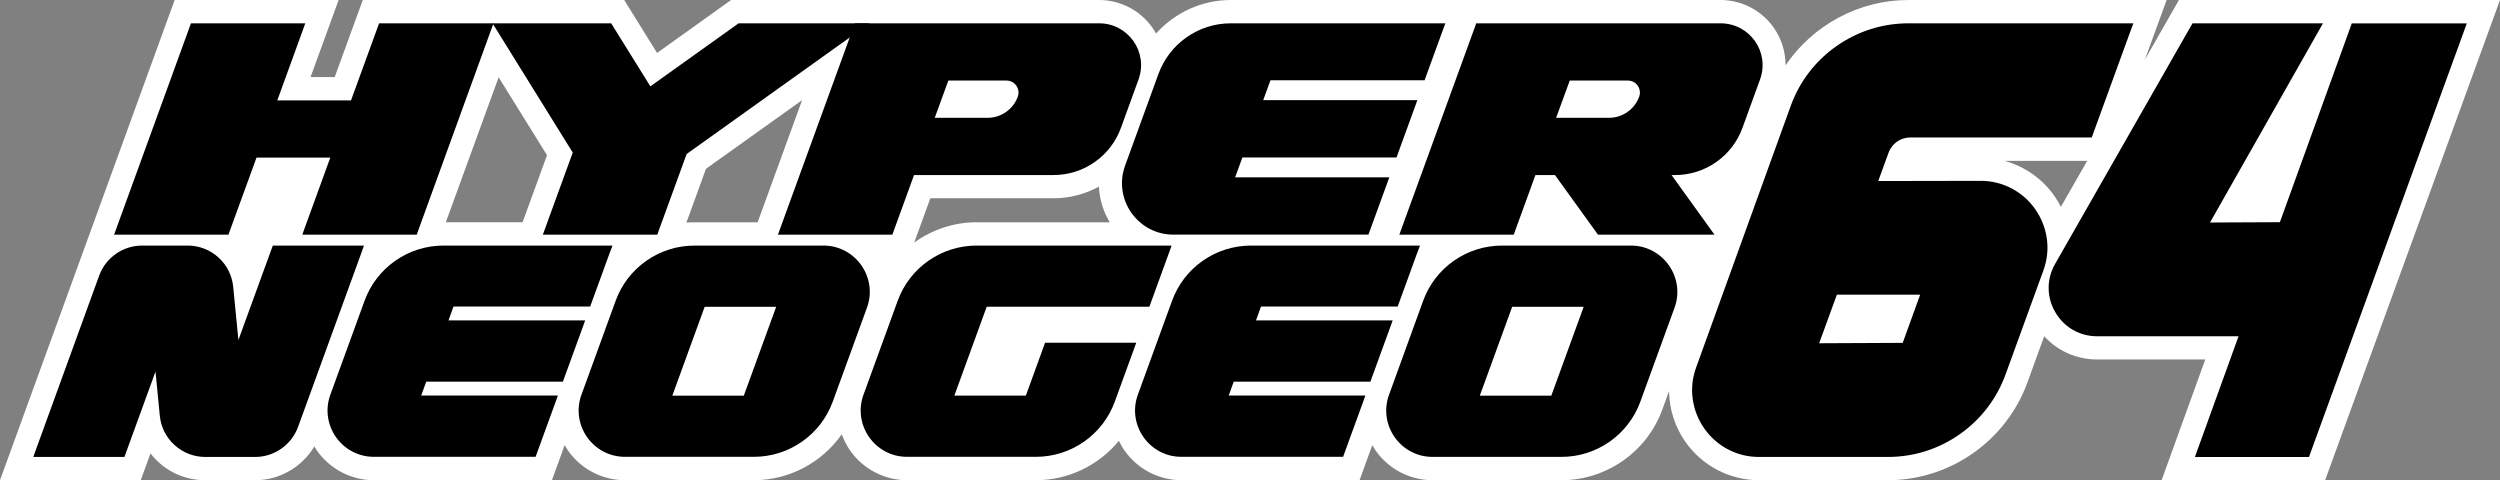 <?xml version="1.0" encoding="utf-8"?>
<!-- Generator: Adobe Illustrator 25.0.0, SVG Export Plug-In . SVG Version: 6.00 Build 0)  -->
<svg version="1.1" id="Layer_1" xmlns="http://www.w3.org/2000/svg" xmlns:xlink="http://www.w3.org/1999/xlink" x="0px" y="0px"
	 viewBox="0 0 3839 737.4" style="enable-background:new 0 0 3839 737.4;" xml:space="preserve">
<rect x="0" y="0" width="3839" height="737.4" fill="#808080" stroke="none"/>
<style type="text/css">
	.st0{fill:#FFFFFF;}
</style>
<g>
	<g>
		<path class="st0" d="M3346,0l-52.3,91.5L3327.1,0h-396.4c-76.6,0-147,38.8-188.8,100.3c0-20.4-6-40.5-18-57.6
			C2705.2,16,2674.6,0,2642,0H1890c-44.6,0-86.1,19.5-114.8,51.5c-1.7-3-3.4-6-5.4-8.8C1751.1,16,1720.4,0,1687.8,0h-565.1
			L1009,81.3L958.5,0H557.1L514,118.3h-37.1L520,0H268.2L0,737.4h216.1l15-41.2c19.4,25.3,49.9,41.2,84,41.2h76.6
			c37.7,0,72.2-20.3,91-51.9c1.3,2.1,2.5,4.3,3.9,6.3c20,28.5,52.7,45.6,87.6,45.6h273.3l19.6-53.9c1.6,2.8,3.2,5.6,5.1,8.3
			c20,28.6,52.7,45.6,87.6,45.6h197.8c54.5,0,104.6-27.2,135-70.5c3.2,8.7,7.4,17.1,12.8,24.9c20,28.5,52.7,45.6,87.6,45.6h197.8
			c50.1,0,96.6-23.1,127.4-60.5c2.5,5.1,5.2,10.2,8.6,14.9c20,28.5,52.7,45.6,87.6,45.6h273.3l19.6-53.9c1.6,2.8,3.2,5.6,5.1,8.3
			c20,28.6,52.7,45.6,87.6,45.6h197.8c69,0,131.2-43.6,154.8-108.4l10.4-28.6c0.3,27.6,8.8,54.9,25.1,78.1
			c25.9,36.9,68.2,58.9,113.3,58.9H2899c95.5,0,181.6-60.3,214.3-150.1l25.8-71c20.6,22.7,49.6,35.7,81.2,35.7l166.1,0l-67,185.3
			h251.1L3839,0L3346,0z M765.7,118.7L840,238.3l-37.5,103H684.6L765.7,118.7z M1054,341.9l30.1-82.7l147.6-105.4l-68.3,187.6h-96.8
			C1062.4,341.3,1058.2,341.5,1054,341.9z M1499.8,341.3c-35.2,0-68.5,11.4-95.9,31.1l24.7-67.9h189.3c24.8,0,48.6-6.5,69.6-17.9
			c0.9,19.2,6.5,38.1,16.7,54.8H1499.8z M3164.7,317.6c-2.9-5.7-6.2-11.3-9.9-16.6c-18.7-26.7-45.9-45.6-76.7-54h127L3164.7,317.6z"
			/>
		<g>
			<g>
				<polygon points="840.5,355.5 884.9,233.7 765,40.6 935.9,40.6 997.3,139.5 1135.8,40.6 1320.2,40.6 1050.3,233.4 1005.9,355.5 
									"/>
				<path d="M1305.1,45.4l-258.9,184.9l-43.8,120.3H847.4l42.8-117.6L773.7,45.4h159.5l62.7,101l141.4-101H1305.1 M1335.3,35.8
					h-30.2h-167.8h-3.1l-2.5,1.8l-133,95l-57.3-92.2l-2.8-4.6h-5.4H773.7h-17.4l9.2,14.8l114,183.7l-41.2,113.1l-4.7,13h13.8h155.1
					h6.8l2.3-6.4l42.8-117.5l256.4-183.2L1335.3,35.8L1335.3,35.8z"/>
			</g>
			<g>
				<polygon points="470.9,355.5 514,237.2 390.4,237.2 347.4,355.5 182,355.5 296.6,40.6 462,40.6 418.9,158.9 542.5,158.9 
					585.5,40.6 750.9,40.6 636.3,355.5 				"/>
				<path d="M744,45.4L632.9,350.7H477.8l43.1-118.3H387.1L344,350.7H188.9L300,45.4h155.1L412,163.8h133.8l43.1-118.3H744
					 M757.8,35.8H744H588.9h-6.8l-2.3,6.4l-40.8,112H425.8l38.3-105.4l4.7-13h-13.8H300h-6.8l-2.3,6.4L179.9,347.4l-4.7,13h13.8H344
					h6.8l2.3-6.4l40.8-112h113.3l-38.3,105.4l-4.7,13h13.8h155.1h6.8l2.3-6.4L753.1,48.7L757.8,35.8L757.8,35.8z"/>
			</g>
			<g>
				<path d="M1201.5,355.5l114.6-314.9h371.7c19.7,0,37.4,9.2,48.7,25.4c11.3,16.1,13.9,36,7.2,54.5l-27,74.3
					c-15.1,41.4-54.8,69.2-98.8,69.2h-217.7l-33.3,91.6H1201.5z M1516.8,185.7c22.6,0,43-14.3,50.8-35.6c2.6-7.2,1.6-15-2.8-21.3
					c-4.4-6.3-11.4-9.9-19.1-9.9H1453l-24.3,66.8H1516.8z"/>
				<path d="M1687.8,45.4c37.9,0,64.3,37.7,51.4,73.4l-27,74.3c-14.4,39.6-52.1,66-94.2,66h-221.1l-33.3,91.6h-155.1l111.1-305.2
					H1687.8 M1421.7,190.5h95.1c24.8,0,46.9-15.5,55.3-38.7v0c6.7-18.4-6.9-37.8-26.4-37.8h-96.1L1421.7,190.5 M1687.8,35.8h-368.3
					h-6.8l-2.3,6.4l-111.1,305.2l-4.7,13h13.8h155.1h6.8l2.3-6.4l31-85.2h214.3c22.7,0,44.5-6.9,63.1-19.9
					c18.6-13,32.5-31.2,40.3-52.5l27-74.3c3.7-10.2,4.8-20.7,3.3-31.2c-1.4-9.9-5.2-19.5-11-27.7c-5.8-8.2-13.5-15.1-22.3-19.8
					C1708.9,38.3,1698.6,35.8,1687.8,35.8L1687.8,35.8z M1456.3,123.7h89.3c6.1,0,11.6,2.9,15.1,7.9c3.5,5,4.3,11.2,2.2,16.9
					c-7,19.4-25.6,32.4-46.2,32.4h-81.3L1456.3,123.7L1456.3,123.7z"/>
			</g>
			<g>
				<path d="M2456.2,355.5l-66.1-91.6h-35.8l-33.3,91.6h-165.3l114.6-314.9H2642c19.7,0,37.5,9.2,48.7,25.4
					c11.3,16.1,13.9,36,7.2,54.5l-27,74.3c-15.1,41.4-54.8,69.2-98.8,69.2h-14.9l66.1,91.6H2456.2z M2470.9,185.7
					c22.6,0,43-14.3,50.8-35.6c2.6-7.2,1.6-15-2.8-21.3c-4.4-6.3-11.4-9.9-19.1-9.9h-92.7l-24.3,66.8H2470.9z"/>
				<path d="M2642,45.4c37.9,0,64.3,37.7,51.4,73.4l-27,74.3c-14.4,39.6-52.1,66-94.2,66h-24.4l66.1,91.6h-155.1l-66.1-91.6h-41.7
					l-33.3,91.6h-155.1l111.1-305.2H2642 M2375.9,190.5h95.1c24.8,0,46.9-15.5,55.3-38.7v0c6.7-18.4-6.9-37.8-26.4-37.8h-96.1
					L2375.9,190.5 M2642,35.8h-368.3h-6.8l-2.3,6.4l-111.1,305.2l-4.7,13h13.8h155.1h6.8l2.3-6.4l31-85.2h30l63.2,87.6l2.9,4h4.9
					h155.1h18.9l-11-15.3l-55-76.3h5.5c22.7,0,44.5-6.9,63.1-19.9s32.5-31.2,40.3-52.5l27-74.3c3.7-10.2,4.8-20.7,3.3-31.2
					c-1.4-9.9-5.2-19.5-11-27.7s-13.5-15.1-22.3-19.8C2663,38.3,2652.8,35.8,2642,35.8L2642,35.8z M2410.5,123.7h89.3
					c6.1,0,11.6,2.9,15.1,7.9c3.5,5,4.3,11.2,2.2,16.9c-7,19.4-25.6,32.4-46.2,32.4h-81.3L2410.5,123.7L2410.5,123.7z"/>
			</g>
			<g>
				<path d="M1802,355.5c-24.5,0-46.7-11.5-60.8-31.6c-14.1-20.1-17.3-44.9-8.9-67.9l51.2-140.7c16.2-44.6,59.1-74.6,106.5-74.6
					h322.6l-28.5,78.2h-236.7l-14.6,40.1h236.7l-28.5,78.2h-236.7l-14.6,40.1h236.7l-28.5,78.2H1802z"/>
				<path d="M2205.7,45.4l-25,68.6h-236.7l-18.1,49.8h236.7l-25,68.6h-236.7l-18.1,49.8h236.7l-25,68.6H1802
					c-48.2,0-81.7-47.9-65.2-93.1l51.2-140.7c15.6-42.9,56.4-71.4,102-71.4H2205.7 M2219.5,35.8h-13.8H1890
					c-24.4,0-47.8,7.4-67.8,21.4s-34.9,33.5-43.3,56.4l-51.2,140.7c-4.5,12.5-5.9,25.4-4,38.3c1.8,12.1,6.4,23.9,13.5,34
					s16.6,18.6,27.4,24.4c11.5,6.2,24.1,9.3,37.4,9.3h292.6h6.8l2.3-6.4l25-68.6l4.7-13h-13.8h-222.9l11.1-30.5h229.9h6.8l2.3-6.4
					l25-68.6l4.7-13h-13.8h-222.9l11.1-30.5h229.9h6.8l2.3-6.4l25-68.6L2219.5,35.8L2219.5,35.8z"/>
			</g>
			<g>
				<path d="M574.2,696.8c-21.9,0-41.7-10.3-54.3-28.3c-12.6-18-15.5-40.1-8-60.7l52.5-144.2c17.8-48.9,64.7-81.7,116.7-81.7h252.6
					L903,466.3H693.1l-11.3,30.9h209.9L861,581.5H651.1l-11.3,30.9h209.9L819,696.8H574.2z"/>
				<path d="M926.8,386.8l-27.2,74.7H689.7L674.9,502h209.9l-27.2,74.7H647.7L633,617.3h209.9L815.7,692H574.2
					c-42.7,0-72.4-42.4-57.8-82.5l52.5-144.2c17.2-47.1,62-78.5,112.1-78.5H926.8 M940.6,377.1h-13.8H681c-26.6,0-52.2,8.1-74,23.3
					c-21.8,15.3-38.1,36.5-47.2,61.5l-52.5,144.2c-4.1,11.2-5.3,22.9-3.6,34.5c1.6,10.9,5.8,21.5,12.2,30.6
					c6.4,9.1,14.9,16.7,24.6,21.9c10.4,5.6,21.7,8.4,33.7,8.4h241.5h6.8l2.3-6.4l27.2-74.7l4.7-13h-13.8H646.8l7.7-21.3h203.1h6.8
					l2.3-6.4l27.2-74.7l4.7-13h-13.8H688.7l7.7-21.3h203.1h6.8l2.3-6.4l27.2-74.7L940.6,377.1L940.6,377.1z"/>
			</g>
			<g>
				<path d="M959.8,696.8c-21.9,0-41.7-10.3-54.3-28.3c-12.6-18-15.5-40.1-8-60.7l52.5-144.2c17.8-48.9,64.7-81.7,116.7-81.7h197.8
					c21.9,0,41.7,10.3,54.3,28.3s15.5,40.1,8,60.7l-52.5,144.2c-17.8,48.9-64.7,81.7-116.7,81.7H959.8z M1145.5,612.5l53.2-146.2
					h-120l-53.2,146.2H1145.5z"/>
				<path d="M1264.4,386.8c42.7,0,72.4,42.4,57.8,82.5l-52.5,144.2c-17.2,47.1-62,78.5-112.1,78.5H959.8
					c-42.7,0-72.4-42.4-57.8-82.5l52.5-144.2c17.2-47.1,62-78.5,112.1-78.5H1264.4 M1018.6,617.3h130.3l56.7-155.9h-130.3
					L1018.6,617.3 M1264.4,377.1h-197.8c-26.6,0-52.2,8.1-74,23.3c-21.8,15.3-38.1,36.5-47.2,61.5l-52.5,144.2
					c-4.1,11.2-5.3,22.9-3.6,34.5c1.6,10.9,5.8,21.5,12.2,30.6c6.4,9.1,14.9,16.7,24.6,21.9c10.4,5.6,21.7,8.4,33.7,8.4h197.8
					c26.6,0,52.2-8.1,74-23.3c21.8-15.3,38.1-36.5,47.2-61.5l52.5-144.2c4.1-11.2,5.3-22.9,3.6-34.5c-1.6-10.9-5.8-21.5-12.2-30.6
					c-6.4-9.1-14.9-16.7-24.6-21.9C1287.7,379.9,1276.4,377.1,1264.4,377.1L1264.4,377.1z M1082.1,471.1h109.8l-49.7,136.5h-109.8
					L1082.1,471.1L1082.1,471.1z"/>
			</g>
			<g>
				<path d="M1814.2,696.8c-21.9,0-41.7-10.3-54.3-28.3c-12.6-18-15.5-40.1-8-60.7l52.5-144.2c17.8-48.9,64.7-81.7,116.7-81.7h252.6
					l-30.7,84.3h-209.9l-11.3,30.9h209.9l-30.7,84.3h-209.9l-11.3,30.9h209.9l-30.7,84.3H1814.2z"/>
				<path d="M2166.8,386.8l-27.2,74.7h-209.9L1915,502h209.9l-27.2,74.7h-209.9l-14.8,40.6h209.9l-27.2,74.7h-241.5
					c-42.7,0-72.4-42.4-57.8-82.5l52.5-144.2c17.2-47.1,62-78.5,112.1-78.5H2166.8 M2180.6,377.1h-13.8H1921
					c-26.6,0-52.2,8.1-74,23.3c-21.8,15.3-38.1,36.5-47.2,61.5l-52.5,144.2c-4.1,11.2-5.3,22.9-3.6,34.5
					c1.6,10.9,5.8,21.5,12.2,30.6c6.4,9.1,14.9,16.7,24.6,21.9c10.4,5.6,21.7,8.4,33.7,8.4h241.5h6.8l2.3-6.4l27.2-74.7l4.7-13
					h-13.8h-196.1l7.7-21.3h203.1h6.8l2.3-6.4l27.2-74.7l4.7-13h-13.8h-196.1l7.7-21.3h203.1h6.8l2.3-6.4l27.2-74.7L2180.6,377.1
					L2180.6,377.1z"/>
			</g>
			<g>
				<path d="M2199.8,696.8c-21.9,0-41.7-10.3-54.3-28.3c-12.6-18-15.5-40.1-8-60.7l52.5-144.2c17.8-48.9,64.7-81.7,116.7-81.7h197.8
					c21.9,0,41.7,10.3,54.3,28.3c12.6,18,15.5,40.1,8,60.7l-52.5,144.2c-17.8,48.9-64.7,81.7-116.7,81.7H2199.8z M2385.5,612.5
					l53.2-146.2h-120l-53.2,146.2H2385.5z"/>
				<path d="M2504.4,386.8c42.7,0,72.4,42.4,57.8,82.5l-52.5,144.2c-17.2,47.1-62,78.5-112.1,78.5h-197.8
					c-42.7,0-72.4-42.4-57.8-82.5l52.5-144.2c17.2-47.1,62-78.5,112.1-78.5H2504.4 M2258.6,617.3h130.3l56.7-155.9h-130.3
					L2258.6,617.3 M2504.4,377.1h-197.8c-26.6,0-52.2,8.1-74,23.3c-21.8,15.3-38.1,36.5-47.2,61.5L2133,606.2
					c-4.1,11.2-5.3,22.9-3.6,34.5c1.6,10.9,5.8,21.5,12.2,30.6c6.4,9.1,14.9,16.7,24.6,21.9c10.4,5.6,21.7,8.4,33.7,8.4h197.8
					c26.6,0,52.2-8.1,74-23.3c21.8-15.3,38.1-36.5,47.2-61.5l52.5-144.2c4.1-11.2,5.3-22.9,3.6-34.5c-1.6-10.9-5.8-21.5-12.2-30.6
					c-6.4-9.1-14.9-16.7-24.6-21.9C2527.7,379.9,2516.4,377.1,2504.4,377.1L2504.4,377.1z M2322.1,471.1h109.8l-49.7,136.5h-109.8
					L2322.1,471.1L2322.1,471.1z"/>
			</g>
			<g>
				<path d="M1392.9,696.8c-21.9,0-41.7-10.3-54.3-28.3c-12.6-18-15.5-40.1-8-60.7l52.5-144.2c17.8-48.9,64.7-81.7,116.7-81.7h292.5
					l-30.7,84.3h-249.7l-53.2,146.2h120l29.6-81.2h129.7l-30.5,83.9c-17.8,48.9-64.7,81.7-116.7,81.7H1392.9z"/>
				<path d="M1785.3,386.8l-27.2,74.7h-249.7l-56.7,155.9H1582l29.6-81.2H1731l-28.2,77.4c-17.2,47.1-62,78.5-112.1,78.5h-197.8
					c-42.7,0-72.4-42.4-57.8-82.5l52.5-144.2c17.2-47.1,62-78.5,112.1-78.5H1785.3 M1799.1,377.1h-13.8h-285.6
					c-26.6,0-52.2,8.1-74,23.3c-21.8,15.3-38.1,36.5-47.2,61.5l-52.5,144.2c-4.1,11.2-5.3,22.8-3.6,34.5
					c1.6,10.9,5.8,21.5,12.2,30.6c6.4,9.1,14.9,16.7,24.6,21.9c10.4,5.6,21.7,8.4,33.7,8.4h197.8c26.6,0,52.2-8.1,74-23.3
					c21.8-15.3,38.1-36.5,47.2-61.5l28.2-77.4l4.7-13H1731h-119.4h-6.8l-2.3,6.4l-27.2,74.8h-109.8l49.7-136.5h243h6.8l2.3-6.4
					l27.2-74.7L1799.1,377.1L1799.1,377.1z"/>
			</g>
			<g>
				<path d="M315.1,696.8c-33.7,0-61.7-25.3-64.9-58.9l-8.7-89l-53.8,147.9H58l99-271.9c9.3-25.7,34-42.9,61.3-42.9h70.1
					c33.7,0,61.7,25.3,64.9,58.9l10.1,102.9l58.9-161.8H552l-99,271.9c-9.3,25.7-34,42.9-61.3,42.9H315.1z"/>
				<path d="M545.1,386.8l-96.6,265.5c-8.7,23.9-31.4,39.8-56.8,39.8h-76.6c-31.1,0-57.1-23.6-60.1-54.5l-10.8-110.1L184.3,692H64.9
					l96.6-265.5c8.7-23.9,31.4-39.8,56.8-39.8h70.1c31.1,0,57.1,23.6,60.1,54.5l12.1,124.1l65-178.6H545.1 M558.9,377.1h-13.8H425.7
					h-6.8l-2.3,6.4l-50.5,138.6l-8-81.7c-1.7-17.4-9.7-33.4-22.7-45.1c-12.9-11.7-29.6-18.2-47.1-18.2h-70.1
					c-29.4,0-55.8,18.5-65.9,46.1L55.8,688.7l-4.7,13h13.8h119.4h6.8l2.3-6.4l45.4-124.7l6.6,67.8c1.7,17.4,9.7,33.4,22.7,45.1
					c12.9,11.7,29.6,18.2,47.1,18.2h76.6c29.4,0,55.8-18.5,65.9-46.1l96.6-265.5L558.9,377.1L558.9,377.1z"/>
			</g>
			<g>
				<path d="M2701.1,696.8c-32.3,0-61.5-15.2-80-41.6c-18.6-26.4-22.9-59-11.9-89.4l145.2-401.5c13.2-36.4,36.9-67.4,68.6-89.7
					c31.7-22.2,68.9-34,107.7-34h338.4l-60.3,165.7l-275.4,0c-16.8,0-32,10.6-37.8,26.5l-18.2,50.1l164.1-0.3
					c32.3,0,61.5,15.2,80.1,41.7c18.5,26.5,22.8,59.1,11.8,89.5l-58.1,159.7c-13.2,36.3-37,67.3-68.6,89.4
					c-31.7,22.2-68.9,33.9-107.5,33.9H2701.1z M2786.7,531.9l138.6-0.7l30.2-83.6l-138.2,0L2786.7,531.9z"/>
				<path d="M3262.2,45.4l-56.8,156l-272,0c-18.9,0-35.8,11.8-42.3,29.6l-20.6,56.6l170.8-0.3c0.1,0,0.1,0,0.2,0
					c64.5,0,109.4,64.1,87.3,124.7l-58.1,159.7C3044.4,644,2975.8,692,2899,692h-197.9c-64.4,0-109.3-64-87.4-124.5L2759,165.9
					c26.2-72.3,94.8-120.5,171.7-120.5H3262.2 M2779.8,536.8l148.9-0.7l33.7-93.3l-148.5,0L2779.8,536.8 M3276,35.8h-13.8h-331.5
					c-39.7,0-77.9,12.1-110.5,34.9c-32.5,22.8-56.9,54.6-70.4,92l-145.2,401.5c-5.9,16.2-7.6,32.9-5.1,49.7
					c2.3,15.7,8.4,31,17.6,44.1c9.2,13.1,21.5,24.1,35.5,31.6c14.9,8,31.2,12.1,48.5,12.1H2899c39.7,0,77.8-12,110.3-34.8
					c32.5-22.8,56.8-54.5,70.4-91.8l58.1-159.7c5.9-16.2,7.7-33,5.2-49.8c-2.3-15.7-8.4-31-17.6-44.2c-9.2-13.2-21.5-24.1-35.5-31.6
					c-14.9-8-31.3-12.1-48.5-12.1l-0.2,0l-157,0.3l15.9-43.6c5.1-13.9,18.4-23.3,33.2-23.3l272,0h6.8l2.3-6.4l56.8-156L3276,35.8
					L3276,35.8z M2820.7,452.5l127.9,0l-26.8,74l-128.3,0.6L2820.7,452.5L2820.7,452.5z"/>
			</g>
			<g>
				<path d="M3377.3,696.8l67-185.3l-224,0c-25,0-47.5-12.9-60.1-34.6c-12.6-21.7-12.7-47.6-0.2-69.3l209.6-367h189.3l-173.7,305.9
					l119-0.6l110.4-305.3H3781l-238.8,656.2H3377.3z"/>
				<path d="M3550.6,45.4l-173.7,305.9l130.7-0.6l110.4-305.3h156L3538.8,692h-154.6l67-185.3l-230.9,0c0,0,0,0,0,0
					c-49.6,0-80.7-53.6-56.1-96.7l208.2-364.6H3550.6 M3567.2,35.8h-16.6h-178.2h-5.6l-2.8,4.9l-208.2,364.6
					c-13.3,23.3-13.2,51,0.3,74.1c13.4,23.2,37.5,37,64.3,37l217.1,0l-62.3,172.4l-4.7,13h13.8h154.6h6.8l2.3-6.4l235.3-646.5
					l4.7-13h-13.8h-156h-6.8l-2.3,6.4l-108.1,298.9l-107.3,0.5L3559,50.2L3567.2,35.8L3567.2,35.8z"/>
			</g>
		</g>
	</g>
</g>
</svg>
